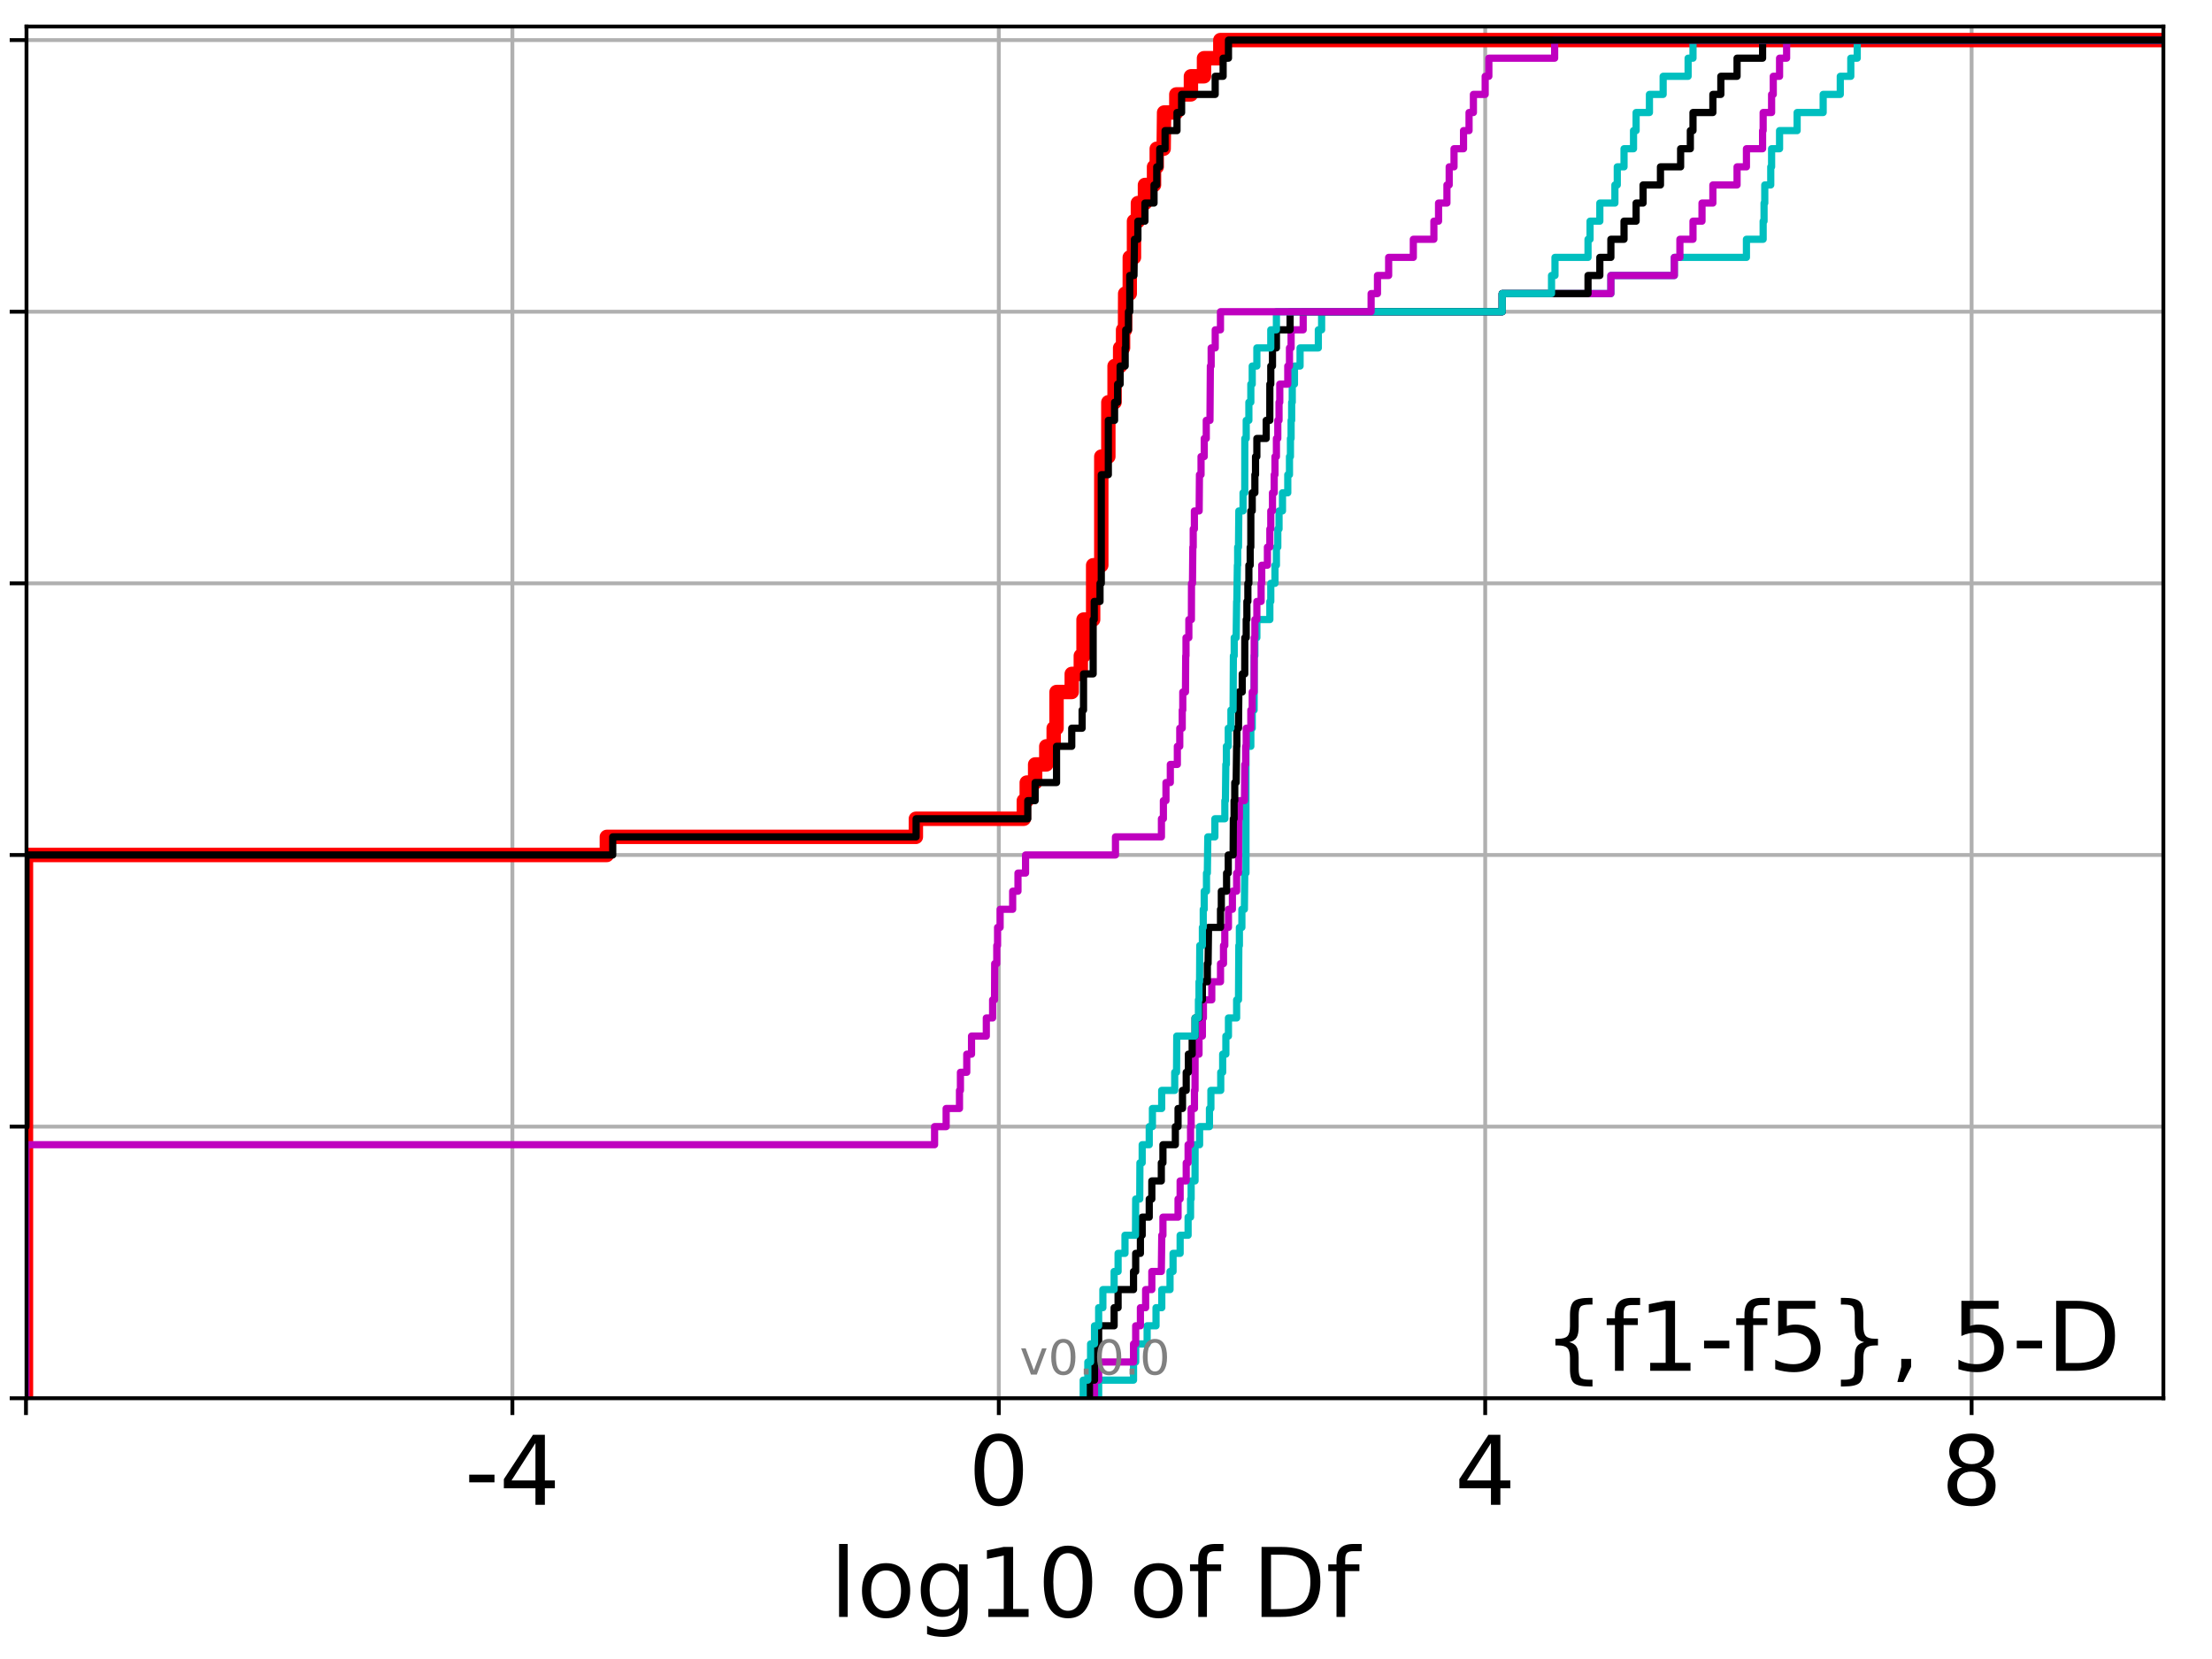 <?xml version="1.0" encoding="utf-8" standalone="no"?>
<!DOCTYPE svg PUBLIC "-//W3C//DTD SVG 1.1//EN"
  "http://www.w3.org/Graphics/SVG/1.1/DTD/svg11.dtd">
<!-- Created with matplotlib (http://matplotlib.org/) -->
<svg height="345.6pt" version="1.1" viewBox="0 0 460.8 345.6" width="460.8pt" xmlns="http://www.w3.org/2000/svg" xmlns:xlink="http://www.w3.org/1999/xlink">
 <defs>
  <style type="text/css">
*{stroke-linecap:butt;stroke-linejoin:round;}
  </style>
 </defs>
 <g id="figure_1">
  <g id="patch_1">
   <path d="M 0 345.6 
L 460.8 345.6 
L 460.8 0 
L 0 0 
z
" style="fill:#ffffff;"/>
  </g>
  <g id="axes_1">
   <g id="patch_2">
    <path d="M 5.52 291.28 
L 450.672 291.28 
L 450.672 5.52 
L 5.52 5.52 
z
" style="fill:#ffffff;"/>
   </g>
   <g id="matplotlib.axis_1">
    <g id="xtick_1">
     <g id="line2d_1">
      <path clip-path="url(#pfd831fe91c)" d="M 5.411 291.28 
L 5.411 5.52 
" style="fill:none;stroke:#b0b0b0;stroke-linecap:square;stroke-width:0.8;"/>
     </g>
     <g id="line2d_2">
      <defs>
       <path d="M 0 0 
L 0 3.5 
" id="m263ba64ad6" style="stroke:#000000;stroke-width:0.8;"/>
      </defs>
      <g>
       <use style="stroke:#000000;stroke-width:0.8;" x="5.411" xlink:href="#m263ba64ad6" y="291.28"/>
      </g>
     </g>
    </g>
    <g id="xtick_2">
     <g id="line2d_3">
      <path clip-path="url(#pfd831fe91c)" d="M 106.739 291.28 
L 106.739 5.52 
" style="fill:none;stroke:#b0b0b0;stroke-linecap:square;stroke-width:0.8;"/>
     </g>
     <g id="line2d_4">
      <g>
       <use style="stroke:#000000;stroke-width:0.8;" x="106.739" xlink:href="#m263ba64ad6" y="291.28"/>
      </g>
     </g>
     <g id="text_1">
      <!-- -4 -->
      <defs>
       <path d="M 4.891 31.391 
L 31.203 31.391 
L 31.203 23.391 
L 4.891 23.391 
z
" id="DejaVuSans-2d"/>
       <path d="M 37.797 64.312 
L 12.891 25.391 
L 37.797 25.391 
z
M 35.203 72.906 
L 47.609 72.906 
L 47.609 25.391 
L 58.016 25.391 
L 58.016 17.188 
L 47.609 17.188 
L 47.609 0 
L 37.797 0 
L 37.797 17.188 
L 4.891 17.188 
L 4.891 26.703 
z
" id="DejaVuSans-34"/>
      </defs>
      <g transform="translate(96.768 313.477)scale(0.2 -0.2)">
       <use xlink:href="#DejaVuSans-2d"/>
       <use x="36.084" xlink:href="#DejaVuSans-34"/>
      </g>
     </g>
    </g>
    <g id="xtick_3">
     <g id="line2d_5">
      <path clip-path="url(#pfd831fe91c)" d="M 208.067 291.28 
L 208.067 5.52 
" style="fill:none;stroke:#b0b0b0;stroke-linecap:square;stroke-width:0.8;"/>
     </g>
     <g id="line2d_6">
      <g>
       <use style="stroke:#000000;stroke-width:0.8;" x="208.067" xlink:href="#m263ba64ad6" y="291.28"/>
      </g>
     </g>
     <g id="text_2">
      <!-- 0 -->
      <defs>
       <path d="M 31.781 66.406 
Q 24.172 66.406 20.328 58.906 
Q 16.5 51.422 16.5 36.375 
Q 16.5 21.391 20.328 13.891 
Q 24.172 6.391 31.781 6.391 
Q 39.453 6.391 43.281 13.891 
Q 47.125 21.391 47.125 36.375 
Q 47.125 51.422 43.281 58.906 
Q 39.453 66.406 31.781 66.406 
z
M 31.781 74.219 
Q 44.047 74.219 50.516 64.516 
Q 56.984 54.828 56.984 36.375 
Q 56.984 17.969 50.516 8.266 
Q 44.047 -1.422 31.781 -1.422 
Q 19.531 -1.422 13.062 8.266 
Q 6.594 17.969 6.594 36.375 
Q 6.594 54.828 13.062 64.516 
Q 19.531 74.219 31.781 74.219 
z
" id="DejaVuSans-30"/>
      </defs>
      <g transform="translate(201.704 313.477)scale(0.2 -0.2)">
       <use xlink:href="#DejaVuSans-30"/>
      </g>
     </g>
    </g>
    <g id="xtick_4">
     <g id="line2d_7">
      <path clip-path="url(#pfd831fe91c)" d="M 309.395 291.28 
L 309.395 5.52 
" style="fill:none;stroke:#b0b0b0;stroke-linecap:square;stroke-width:0.8;"/>
     </g>
     <g id="line2d_8">
      <g>
       <use style="stroke:#000000;stroke-width:0.8;" x="309.395" xlink:href="#m263ba64ad6" y="291.28"/>
      </g>
     </g>
     <g id="text_3">
      <!-- 4 -->
      <g transform="translate(303.032 313.477)scale(0.2 -0.2)">
       <use xlink:href="#DejaVuSans-34"/>
      </g>
     </g>
    </g>
    <g id="xtick_5">
     <g id="line2d_9">
      <path clip-path="url(#pfd831fe91c)" d="M 410.723 291.28 
L 410.723 5.52 
" style="fill:none;stroke:#b0b0b0;stroke-linecap:square;stroke-width:0.8;"/>
     </g>
     <g id="line2d_10">
      <g>
       <use style="stroke:#000000;stroke-width:0.8;" x="410.723" xlink:href="#m263ba64ad6" y="291.28"/>
      </g>
     </g>
     <g id="text_4">
      <!-- 8 -->
      <defs>
       <path d="M 31.781 34.625 
Q 24.75 34.625 20.719 30.859 
Q 16.703 27.094 16.703 20.516 
Q 16.703 13.922 20.719 10.156 
Q 24.75 6.391 31.781 6.391 
Q 38.812 6.391 42.859 10.172 
Q 46.922 13.969 46.922 20.516 
Q 46.922 27.094 42.891 30.859 
Q 38.875 34.625 31.781 34.625 
z
M 21.922 38.812 
Q 15.578 40.375 12.031 44.719 
Q 8.5 49.078 8.5 55.328 
Q 8.5 64.062 14.719 69.141 
Q 20.953 74.219 31.781 74.219 
Q 42.672 74.219 48.875 69.141 
Q 55.078 64.062 55.078 55.328 
Q 55.078 49.078 51.531 44.719 
Q 48 40.375 41.703 38.812 
Q 48.828 37.156 52.797 32.312 
Q 56.781 27.484 56.781 20.516 
Q 56.781 9.906 50.312 4.234 
Q 43.844 -1.422 31.781 -1.422 
Q 19.734 -1.422 13.25 4.234 
Q 6.781 9.906 6.781 20.516 
Q 6.781 27.484 10.781 32.312 
Q 14.797 37.156 21.922 38.812 
z
M 18.312 54.391 
Q 18.312 48.734 21.844 45.562 
Q 25.391 42.391 31.781 42.391 
Q 38.141 42.391 41.719 45.562 
Q 45.312 48.734 45.312 54.391 
Q 45.312 60.062 41.719 63.234 
Q 38.141 66.406 31.781 66.406 
Q 25.391 66.406 21.844 63.234 
Q 18.312 60.062 18.312 54.391 
z
" id="DejaVuSans-38"/>
      </defs>
      <g transform="translate(404.361 313.477)scale(0.2 -0.2)">
       <use xlink:href="#DejaVuSans-38"/>
      </g>
     </g>
    </g>
    <g id="text_5">
     <!-- log10 of Df -->
     <defs>
      <path d="M 9.422 75.984 
L 18.406 75.984 
L 18.406 0 
L 9.422 0 
z
" id="DejaVuSans-6c"/>
      <path d="M 30.609 48.391 
Q 23.391 48.391 19.188 42.75 
Q 14.984 37.109 14.984 27.297 
Q 14.984 17.484 19.156 11.844 
Q 23.344 6.203 30.609 6.203 
Q 37.797 6.203 41.984 11.859 
Q 46.188 17.531 46.188 27.297 
Q 46.188 37.016 41.984 42.703 
Q 37.797 48.391 30.609 48.391 
z
M 30.609 56 
Q 42.328 56 49.016 48.375 
Q 55.719 40.766 55.719 27.297 
Q 55.719 13.875 49.016 6.219 
Q 42.328 -1.422 30.609 -1.422 
Q 18.844 -1.422 12.172 6.219 
Q 5.516 13.875 5.516 27.297 
Q 5.516 40.766 12.172 48.375 
Q 18.844 56 30.609 56 
z
" id="DejaVuSans-6f"/>
      <path d="M 45.406 27.984 
Q 45.406 37.75 41.375 43.109 
Q 37.359 48.484 30.078 48.484 
Q 22.859 48.484 18.828 43.109 
Q 14.797 37.75 14.797 27.984 
Q 14.797 18.266 18.828 12.891 
Q 22.859 7.516 30.078 7.516 
Q 37.359 7.516 41.375 12.891 
Q 45.406 18.266 45.406 27.984 
z
M 54.391 6.781 
Q 54.391 -7.172 48.188 -13.984 
Q 42 -20.797 29.203 -20.797 
Q 24.469 -20.797 20.266 -20.094 
Q 16.062 -19.391 12.109 -17.922 
L 12.109 -9.188 
Q 16.062 -11.328 19.922 -12.344 
Q 23.781 -13.375 27.781 -13.375 
Q 36.625 -13.375 41.016 -8.766 
Q 45.406 -4.156 45.406 5.172 
L 45.406 9.625 
Q 42.625 4.781 38.281 2.391 
Q 33.938 0 27.875 0 
Q 17.828 0 11.672 7.656 
Q 5.516 15.328 5.516 27.984 
Q 5.516 40.672 11.672 48.328 
Q 17.828 56 27.875 56 
Q 33.938 56 38.281 53.609 
Q 42.625 51.219 45.406 46.391 
L 45.406 54.688 
L 54.391 54.688 
z
" id="DejaVuSans-67"/>
      <path d="M 12.406 8.297 
L 28.516 8.297 
L 28.516 63.922 
L 10.984 60.406 
L 10.984 69.391 
L 28.422 72.906 
L 38.281 72.906 
L 38.281 8.297 
L 54.391 8.297 
L 54.391 0 
L 12.406 0 
z
" id="DejaVuSans-31"/>
      <path id="DejaVuSans-20"/>
      <path d="M 37.109 75.984 
L 37.109 68.5 
L 28.516 68.5 
Q 23.688 68.5 21.797 66.547 
Q 19.922 64.594 19.922 59.516 
L 19.922 54.688 
L 34.719 54.688 
L 34.719 47.703 
L 19.922 47.703 
L 19.922 0 
L 10.891 0 
L 10.891 47.703 
L 2.297 47.703 
L 2.297 54.688 
L 10.891 54.688 
L 10.891 58.5 
Q 10.891 67.625 15.141 71.797 
Q 19.391 75.984 28.609 75.984 
z
" id="DejaVuSans-66"/>
      <path d="M 19.672 64.797 
L 19.672 8.109 
L 31.594 8.109 
Q 46.688 8.109 53.688 14.938 
Q 60.688 21.781 60.688 36.531 
Q 60.688 51.172 53.688 57.984 
Q 46.688 64.797 31.594 64.797 
z
M 9.812 72.906 
L 30.078 72.906 
Q 51.266 72.906 61.172 64.094 
Q 71.094 55.281 71.094 36.531 
Q 71.094 17.672 61.125 8.828 
Q 51.172 0 30.078 0 
L 9.812 0 
z
" id="DejaVuSans-44"/>
     </defs>
     <g transform="translate(172.91 336.833)scale(0.2 -0.2)">
      <use xlink:href="#DejaVuSans-6c"/>
      <use x="27.783" xlink:href="#DejaVuSans-6f"/>
      <use x="88.965" xlink:href="#DejaVuSans-67"/>
      <use x="152.441" xlink:href="#DejaVuSans-31"/>
      <use x="216.064" xlink:href="#DejaVuSans-30"/>
      <use x="279.688" xlink:href="#DejaVuSans-20"/>
      <use x="311.475" xlink:href="#DejaVuSans-6f"/>
      <use x="372.656" xlink:href="#DejaVuSans-66"/>
      <use x="407.861" xlink:href="#DejaVuSans-20"/>
      <use x="439.648" xlink:href="#DejaVuSans-44"/>
      <use x="516.65" xlink:href="#DejaVuSans-66"/>
     </g>
    </g>
   </g>
   <g id="matplotlib.axis_2">
    <g id="ytick_1">
     <g id="line2d_11">
      <path clip-path="url(#pfd831fe91c)" d="M 5.52 291.28 
L 450.672 291.28 
" style="fill:none;stroke:#b0b0b0;stroke-linecap:square;stroke-width:0.8;"/>
     </g>
     <g id="line2d_12">
      <defs>
       <path d="M 0 0 
L -3.5 0 
" id="m1740f4a11d" style="stroke:#000000;stroke-width:0.8;"/>
      </defs>
      <g>
       <use style="stroke:#000000;stroke-width:0.8;" x="5.52" xlink:href="#m1740f4a11d" y="291.28"/>
      </g>
     </g>
    </g>
    <g id="ytick_2">
     <g id="line2d_13">
      <path clip-path="url(#pfd831fe91c)" d="M 5.52 234.694 
L 450.672 234.694 
" style="fill:none;stroke:#b0b0b0;stroke-linecap:square;stroke-width:0.8;"/>
     </g>
     <g id="line2d_14">
      <g>
       <use style="stroke:#000000;stroke-width:0.8;" x="5.52" xlink:href="#m1740f4a11d" y="234.694"/>
      </g>
     </g>
    </g>
    <g id="ytick_3">
     <g id="line2d_15">
      <path clip-path="url(#pfd831fe91c)" d="M 5.52 178.108 
L 450.672 178.108 
" style="fill:none;stroke:#b0b0b0;stroke-linecap:square;stroke-width:0.8;"/>
     </g>
     <g id="line2d_16">
      <g>
       <use style="stroke:#000000;stroke-width:0.8;" x="5.52" xlink:href="#m1740f4a11d" y="178.108"/>
      </g>
     </g>
    </g>
    <g id="ytick_4">
     <g id="line2d_17">
      <path clip-path="url(#pfd831fe91c)" d="M 5.52 121.522 
L 450.672 121.522 
" style="fill:none;stroke:#b0b0b0;stroke-linecap:square;stroke-width:0.8;"/>
     </g>
     <g id="line2d_18">
      <g>
       <use style="stroke:#000000;stroke-width:0.8;" x="5.52" xlink:href="#m1740f4a11d" y="121.522"/>
      </g>
     </g>
    </g>
    <g id="ytick_5">
     <g id="line2d_19">
      <path clip-path="url(#pfd831fe91c)" d="M 5.52 64.935 
L 450.672 64.935 
" style="fill:none;stroke:#b0b0b0;stroke-linecap:square;stroke-width:0.8;"/>
     </g>
     <g id="line2d_20">
      <g>
       <use style="stroke:#000000;stroke-width:0.8;" x="5.52" xlink:href="#m1740f4a11d" y="64.935"/>
      </g>
     </g>
    </g>
    <g id="ytick_6">
     <g id="line2d_21">
      <path clip-path="url(#pfd831fe91c)" d="M 5.52 8.349 
L 450.672 8.349 
" style="fill:none;stroke:#b0b0b0;stroke-linecap:square;stroke-width:0.8;"/>
     </g>
     <g id="line2d_22">
      <g>
       <use style="stroke:#000000;stroke-width:0.8;" x="5.52" xlink:href="#m1740f4a11d" y="8.349"/>
      </g>
     </g>
    </g>
   </g>
   <g id="line2d_23">
    <path clip-path="url(#pfd831fe91c)" d="M 5.411 291.28 
L 5.411 178.108 
L 126.414 178.108 
L 126.414 174.335 
L 190.793 174.335 
L 190.793 170.563 
L 213.28 170.563 
L 213.28 166.79 
L 213.89 166.79 
L 213.89 163.018 
L 215.637 163.018 
L 215.637 159.246 
L 217.96 159.246 
L 217.96 155.473 
L 219.497 155.473 
L 219.497 151.701 
L 220.098 151.701 
L 220.098 144.156 
L 223.263 144.156 
L 223.263 140.384 
L 225.151 140.384 
L 225.151 136.611 
L 225.718 136.611 
L 225.718 129.066 
L 227.723 129.066 
L 227.723 117.749 
L 229.419 117.749 
L 229.419 95.115 
L 230.888 95.115 
L 230.888 83.797 
L 232.184 83.797 
L 232.184 76.253 
L 233.343 76.253 
L 233.343 72.48 
L 233.955 72.48 
L 233.955 68.708 
L 234.365 68.708 
L 234.392 61.163 
L 235.349 61.163 
L 235.349 53.618 
L 236.23 53.618 
L 236.23 46.073 
L 237.045 46.073 
L 237.045 42.301 
L 238.514 42.301 
L 238.514 38.529 
L 240.405 38.529 
L 240.405 34.756 
L 240.969 34.756 
L 240.969 30.984 
L 242.412 30.984 
L 242.499 23.439 
L 245.049 23.439 
L 245.049 19.667 
L 248.09 19.667 
L 248.09 15.894 
L 250.815 15.894 
L 250.815 12.122 
L 254.215 12.122 
L 254.215 8.349 
L 254.215 8.349 
L 450.672 8.349 
L 450.672 8.349 
" style="fill:none;stroke:#ff0000;stroke-linecap:square;stroke-width:3;"/>
   </g>
   <g id="line2d_24">
    <path clip-path="url(#pfd831fe91c)" d="M 228.869 291.28 
L 228.869 287.508 
L 236.135 287.508 
L 236.135 283.735 
L 236.584 283.735 
L 236.584 279.963 
L 238.969 279.963 
L 238.969 276.19 
L 240.821 276.19 
L 240.821 272.418 
L 242.021 272.418 
L 242.021 268.646 
L 243.737 268.646 
L 243.737 264.873 
L 244.367 264.873 
L 244.367 261.101 
L 245.843 261.101 
L 245.843 257.328 
L 247.502 257.328 
L 247.502 253.556 
L 248.015 253.556 
L 248.015 249.783 
L 248.137 249.783 
L 248.137 246.011 
L 248.947 246.011 
L 248.959 238.466 
L 249.898 238.466 
L 249.898 234.694 
L 251.952 234.694 
L 251.952 230.921 
L 252.252 230.921 
L 252.252 227.149 
L 254.302 227.149 
L 254.302 223.377 
L 254.704 223.377 
L 254.704 219.604 
L 255.372 219.604 
L 255.372 215.832 
L 255.909 215.832 
L 255.909 212.059 
L 257.614 212.059 
L 257.614 208.287 
L 258.002 208.287 
L 258.072 196.97 
L 258.19 196.97 
L 258.19 193.197 
L 258.706 193.197 
L 258.706 189.425 
L 259.228 189.425 
L 259.305 181.88 
L 259.559 181.88 
L 259.559 155.473 
L 260.57 155.473 
L 260.57 151.701 
L 260.863 151.701 
L 260.863 147.928 
L 261.255 147.928 
L 261.276 136.611 
L 261.413 136.611 
L 261.413 132.839 
L 261.827 132.839 
L 261.827 129.066 
L 264.533 129.066 
L 264.533 125.294 
L 264.727 125.294 
L 264.727 121.522 
L 265.601 121.522 
L 265.601 117.749 
L 265.901 117.749 
L 265.901 113.977 
L 266.189 113.977 
L 266.189 110.204 
L 266.447 110.204 
L 266.447 106.432 
L 267.165 106.432 
L 267.165 102.66 
L 268.267 102.66 
L 268.267 98.887 
L 268.621 98.887 
L 268.621 95.115 
L 268.822 95.115 
L 268.822 91.342 
L 268.959 91.342 
L 268.959 87.57 
L 269.076 87.57 
L 269.076 83.797 
L 269.2 83.797 
L 269.2 80.025 
L 269.659 80.025 
L 269.659 76.253 
L 270.829 76.253 
L 270.829 72.48 
L 274.633 72.48 
L 274.633 68.708 
L 275.317 68.708 
L 275.317 64.935 
L 312.937 64.935 
L 312.937 61.163 
L 335.575 61.163 
L 335.575 57.391 
L 348.794 57.391 
L 348.794 53.618 
L 363.815 53.618 
L 363.815 49.846 
L 367.296 49.846 
L 367.296 46.073 
L 367.484 46.073 
L 367.484 42.301 
L 367.634 42.301 
L 367.634 38.529 
L 368.879 38.529 
L 368.879 34.756 
L 369.055 34.756 
L 369.055 30.984 
L 370.716 30.984 
L 370.716 27.211 
L 374.377 27.211 
L 374.377 23.439 
L 379.798 23.439 
L 379.798 19.667 
L 383.364 19.667 
L 383.364 15.894 
L 385.554 15.894 
L 385.554 12.122 
L 386.894 12.122 
L 386.894 8.349 
L 386.894 8.349 
L 450.672 8.349 
L 450.672 8.349 
" style="fill:none;stroke:#00bfbf;stroke-linecap:square;stroke-width:1.5;"/>
   </g>
   <g id="line2d_25">
    <path clip-path="url(#pfd831fe91c)" d="M 228.007 291.28 
L 228.007 287.508 
L 228.869 287.508 
L 228.869 283.735 
L 236.135 283.735 
L 236.135 279.963 
L 236.584 279.963 
L 236.584 276.19 
L 237.567 276.19 
L 237.567 272.418 
L 238.656 272.418 
L 238.656 268.646 
L 239.945 268.646 
L 239.945 264.873 
L 241.924 264.873 
L 242.021 257.328 
L 242.262 257.328 
L 242.262 253.556 
L 245.409 253.556 
L 245.409 249.783 
L 245.843 249.783 
L 245.843 246.011 
L 247.111 246.011 
L 247.111 242.239 
L 247.502 242.239 
L 247.502 238.466 
L 248.015 238.466 
L 248.015 234.694 
L 248.137 234.694 
L 248.137 230.921 
L 248.828 230.921 
L 248.828 227.149 
L 248.947 227.149 
L 248.959 219.604 
L 249.777 219.604 
L 249.777 215.832 
L 250.479 215.832 
L 250.479 212.059 
L 250.692 212.059 
L 250.692 208.287 
L 252.434 208.287 
L 252.434 204.515 
L 254.255 204.515 
L 254.255 200.742 
L 254.877 200.742 
L 254.877 196.97 
L 255.147 196.97 
L 255.147 193.197 
L 255.909 193.197 
L 255.909 189.425 
L 256.73 189.425 
L 256.73 185.653 
L 257.614 185.653 
L 257.614 181.88 
L 258.002 181.88 
L 258.072 170.563 
L 258.19 170.563 
L 258.19 166.79 
L 259.251 166.79 
L 259.305 159.246 
L 259.489 159.246 
L 259.489 155.473 
L 259.61 155.473 
L 259.61 151.701 
L 260.57 151.701 
L 260.57 147.928 
L 260.863 147.928 
L 260.863 144.156 
L 261.255 144.156 
L 261.276 132.839 
L 261.413 132.839 
L 261.413 129.066 
L 261.827 129.066 
L 261.827 125.294 
L 262.715 125.294 
L 262.715 121.522 
L 262.842 121.522 
L 262.842 117.749 
L 264.025 117.749 
L 264.025 113.977 
L 264.533 113.977 
L 264.533 110.204 
L 264.727 110.204 
L 264.727 106.432 
L 265.081 106.432 
L 265.081 102.66 
L 265.442 102.66 
L 265.442 98.887 
L 265.601 98.887 
L 265.601 95.115 
L 265.901 95.115 
L 265.901 91.342 
L 266.189 91.342 
L 266.189 87.57 
L 266.447 87.57 
L 266.447 83.797 
L 266.601 83.797 
L 266.601 80.025 
L 268.267 80.025 
L 268.267 76.253 
L 268.621 76.253 
L 268.621 72.48 
L 268.959 72.48 
L 268.959 68.708 
L 271.477 68.708 
L 271.477 64.935 
L 312.937 64.935 
L 312.937 61.163 
L 335.575 61.163 
L 335.575 57.391 
L 348.794 57.391 
L 348.794 53.618 
L 349.954 53.618 
L 349.954 49.846 
L 352.682 49.846 
L 352.682 46.073 
L 354.559 46.073 
L 354.559 42.301 
L 356.822 42.301 
L 356.822 38.529 
L 361.861 38.529 
L 361.861 34.756 
L 363.815 34.756 
L 363.815 30.984 
L 367.177 30.984 
L 367.177 27.211 
L 367.296 27.211 
L 367.296 23.439 
L 369.055 23.439 
L 369.055 19.667 
L 369.404 19.667 
L 369.404 15.894 
L 370.716 15.894 
L 370.716 12.122 
L 372.183 12.122 
L 372.183 8.349 
L 372.183 8.349 
L 450.672 8.349 
L 450.672 8.349 
" style="fill:none;stroke:#bf00bf;stroke-linecap:square;stroke-width:1.5;"/>
   </g>
   <g id="line2d_26">
    <path clip-path="url(#pfd831fe91c)" d="M 226.95 291.28 
L 226.95 287.508 
L 228.007 287.508 
L 228.007 283.735 
L 228.143 283.735 
L 228.143 279.963 
L 228.869 279.963 
L 228.869 276.19 
L 232.093 276.19 
L 232.093 272.418 
L 232.918 272.418 
L 232.918 268.646 
L 236.135 268.646 
L 236.135 264.873 
L 236.584 264.873 
L 236.584 261.101 
L 237.567 261.101 
L 237.567 257.328 
L 237.938 257.328 
L 237.938 253.556 
L 239.407 253.556 
L 239.407 249.783 
L 239.945 249.783 
L 239.945 246.011 
L 241.924 246.011 
L 241.924 242.239 
L 242.262 242.239 
L 242.262 238.466 
L 244.848 238.466 
L 244.848 234.694 
L 245.409 234.694 
L 245.409 230.921 
L 246.336 230.921 
L 246.336 227.149 
L 247.111 227.149 
L 247.111 223.377 
L 247.559 223.377 
L 247.559 219.604 
L 248.353 219.604 
L 248.353 215.832 
L 248.959 215.832 
L 248.959 212.059 
L 249.777 212.059 
L 249.777 208.287 
L 250.479 208.287 
L 250.479 204.515 
L 251.512 204.515 
L 251.512 200.742 
L 251.665 200.742 
L 251.76 193.197 
L 254.255 193.197 
L 254.255 189.425 
L 254.424 189.425 
L 254.424 185.653 
L 255.519 185.653 
L 255.519 181.88 
L 255.867 181.88 
L 255.867 178.108 
L 256.883 178.108 
L 256.927 170.563 
L 257.084 170.563 
L 257.084 166.79 
L 257.224 166.79 
L 257.224 163.018 
L 257.511 163.018 
L 257.614 155.473 
L 257.658 155.473 
L 257.658 151.701 
L 258.002 151.701 
L 258.072 144.156 
L 258.78 144.156 
L 258.78 140.384 
L 259.305 140.384 
L 259.317 132.839 
L 259.61 132.839 
L 259.61 129.066 
L 259.75 129.066 
L 259.75 125.294 
L 259.955 125.294 
L 259.955 121.522 
L 260.163 121.522 
L 260.163 117.749 
L 260.438 117.749 
L 260.438 113.977 
L 260.568 113.977 
L 260.57 106.432 
L 260.863 106.432 
L 260.863 102.66 
L 261.413 102.66 
L 261.413 98.887 
L 261.549 98.887 
L 261.549 95.115 
L 261.827 95.115 
L 261.827 91.342 
L 263.771 91.342 
L 263.771 87.57 
L 264.524 87.57 
L 264.533 80.025 
L 264.727 80.025 
L 264.727 76.253 
L 265.081 76.253 
L 265.081 72.48 
L 265.901 72.48 
L 265.901 68.708 
L 268.751 68.708 
L 268.751 64.935 
L 312.937 64.935 
L 312.937 61.163 
L 330.814 61.163 
L 330.814 57.391 
L 333.274 57.391 
L 333.274 53.618 
L 335.575 53.618 
L 335.575 49.846 
L 338.315 49.846 
L 338.315 46.073 
L 340.832 46.073 
L 340.832 42.301 
L 342.279 42.301 
L 342.279 38.529 
L 345.904 38.529 
L 345.904 34.756 
L 350.104 34.756 
L 350.104 30.984 
L 352.129 30.984 
L 352.129 27.211 
L 352.682 27.211 
L 352.682 23.439 
L 356.822 23.439 
L 356.822 19.667 
L 358.483 19.667 
L 358.483 15.894 
L 361.861 15.894 
L 361.861 12.122 
L 367.18 12.122 
L 367.18 8.349 
L 367.18 8.349 
L 450.672 8.349 
L 450.672 8.349 
" style="fill:none;stroke:#000000;stroke-linecap:square;stroke-width:1.5;"/>
   </g>
   <g id="line2d_27">
    <path clip-path="url(#pfd831fe91c)" d="M 225.651 291.28 
L 225.651 287.508 
L 226.615 287.508 
L 226.615 283.735 
L 227.191 283.735 
L 227.191 279.963 
L 228.007 279.963 
L 228.007 276.19 
L 228.869 276.19 
L 228.869 272.418 
L 229.749 272.418 
L 229.749 268.646 
L 232.093 268.646 
L 232.093 264.873 
L 232.918 264.873 
L 232.918 261.101 
L 234.356 261.101 
L 234.356 257.328 
L 236.541 257.328 
L 236.584 249.783 
L 237.428 249.783 
L 237.467 242.239 
L 237.938 242.239 
L 237.938 238.466 
L 239.407 238.466 
L 239.407 234.694 
L 240.069 234.694 
L 240.069 230.921 
L 242.003 230.921 
L 242.003 227.149 
L 244.714 227.149 
L 244.714 223.377 
L 245.095 223.377 
L 245.141 215.832 
L 248.959 215.832 
L 248.959 212.059 
L 249.656 212.059 
L 249.656 208.287 
L 249.777 208.287 
L 249.777 204.515 
L 249.895 204.515 
L 249.937 196.97 
L 250.479 196.97 
L 250.479 193.197 
L 250.658 193.197 
L 250.658 189.425 
L 250.862 189.425 
L 250.862 185.653 
L 251.334 185.653 
L 251.334 181.88 
L 251.512 181.88 
L 251.61 174.335 
L 253.083 174.335 
L 253.083 170.563 
L 255.156 170.563 
L 255.156 166.79 
L 255.28 166.79 
L 255.363 159.246 
L 255.478 159.246 
L 255.478 155.473 
L 255.867 155.473 
L 255.867 151.701 
L 256.424 151.701 
L 256.424 147.928 
L 256.873 147.928 
L 256.937 136.611 
L 257.109 136.611 
L 257.109 132.839 
L 257.511 132.839 
L 257.614 125.294 
L 257.658 125.294 
L 257.767 117.749 
L 257.829 117.749 
L 257.829 113.977 
L 258.002 113.977 
L 258.072 106.432 
L 258.949 106.432 
L 258.949 102.66 
L 259.305 102.66 
L 259.318 91.342 
L 259.61 91.342 
L 259.61 87.57 
L 260.163 87.57 
L 260.163 83.797 
L 260.57 83.797 
L 260.57 80.025 
L 260.863 80.025 
L 260.863 76.253 
L 261.827 76.253 
L 261.827 72.48 
L 264.727 72.48 
L 264.727 68.708 
L 265.901 68.708 
L 265.901 64.935 
L 312.937 64.935 
L 312.937 61.163 
L 323.212 61.163 
L 323.212 57.391 
L 323.932 57.391 
L 323.932 53.618 
L 330.814 53.618 
L 330.814 49.846 
L 331.239 49.846 
L 331.239 46.073 
L 333.274 46.073 
L 333.274 42.301 
L 336.413 42.301 
L 336.413 38.529 
L 336.909 38.529 
L 336.909 34.756 
L 338.315 34.756 
L 338.315 30.984 
L 340.292 30.984 
L 340.292 27.211 
L 340.832 27.211 
L 340.832 23.439 
L 343.608 23.439 
L 343.608 19.667 
L 346.463 19.667 
L 346.463 15.894 
L 351.663 15.894 
L 351.663 12.122 
L 352.682 12.122 
L 352.682 8.349 
L 352.682 8.349 
L 450.672 8.349 
L 450.672 8.349 
" style="fill:none;stroke:#00bfbf;stroke-linecap:square;stroke-width:1.5;"/>
   </g>
   <g id="line2d_28">
    <path clip-path="url(#pfd831fe91c)" d="M 5.411 291.28 
L 5.411 238.466 
L 194.691 238.466 
L 194.691 234.694 
L 197.099 234.694 
L 197.099 230.921 
L 199.879 230.921 
L 199.879 227.149 
L 200.076 227.149 
L 200.076 223.377 
L 201.395 223.377 
L 201.395 219.604 
L 202.388 219.604 
L 202.388 215.832 
L 205.468 215.832 
L 205.468 212.059 
L 206.779 212.059 
L 206.779 208.287 
L 207.179 208.287 
L 207.213 200.742 
L 207.645 200.742 
L 207.645 196.97 
L 207.812 196.97 
L 207.812 193.197 
L 208.344 193.197 
L 208.344 189.425 
L 210.956 189.425 
L 210.956 185.653 
L 212.064 185.653 
L 212.064 181.88 
L 213.642 181.88 
L 213.642 178.108 
L 232.374 178.108 
L 232.374 174.335 
L 241.948 174.335 
L 241.948 170.563 
L 242.355 170.563 
L 242.355 166.79 
L 242.893 166.79 
L 242.893 163.018 
L 243.801 163.018 
L 243.801 159.246 
L 245.264 159.246 
L 245.264 155.473 
L 245.767 155.473 
L 245.767 151.701 
L 246.282 151.701 
L 246.282 147.928 
L 246.394 147.928 
L 246.394 144.156 
L 246.955 144.156 
L 247.006 136.611 
L 247.066 136.611 
L 247.066 132.839 
L 247.659 132.839 
L 247.659 129.066 
L 248.191 129.066 
L 248.211 121.522 
L 248.415 121.522 
L 248.488 113.977 
L 248.569 113.977 
L 248.569 110.204 
L 248.813 110.204 
L 248.813 106.432 
L 249.806 106.432 
L 249.868 98.887 
L 250.2 98.887 
L 250.2 95.115 
L 250.866 95.115 
L 250.866 91.342 
L 251.288 91.342 
L 251.288 87.57 
L 252.058 87.57 
L 252.142 76.253 
L 252.307 76.253 
L 252.307 72.48 
L 253.155 72.48 
L 253.155 68.708 
L 254.246 68.708 
L 254.246 64.935 
L 285.629 64.935 
L 285.629 61.163 
L 286.954 61.163 
L 286.954 57.391 
L 289.281 57.391 
L 289.281 53.618 
L 294.42 53.618 
L 294.42 49.846 
L 298.703 49.846 
L 298.703 46.073 
L 299.676 46.073 
L 299.676 42.301 
L 301.423 42.301 
L 301.423 38.529 
L 301.893 38.529 
L 301.893 34.756 
L 302.9 34.756 
L 302.9 30.984 
L 304.878 30.984 
L 304.878 27.211 
L 306.031 27.211 
L 306.031 23.439 
L 306.937 23.439 
L 306.937 19.667 
L 309.39 19.667 
L 309.39 15.894 
L 310.156 15.894 
L 310.156 12.122 
L 323.862 12.122 
L 323.862 8.349 
L 323.862 8.349 
L 450.672 8.349 
L 450.672 8.349 
" style="fill:none;stroke:#bf00bf;stroke-linecap:square;stroke-width:1.5;"/>
   </g>
   <g id="line2d_29">
    <path clip-path="url(#pfd831fe91c)" d="M -1 234.694 
L 5.411 234.694 
L 5.411 178.108 
L 127.639 178.108 
L 127.639 174.335 
L 190.843 174.335 
L 190.843 170.563 
L 214.107 170.563 
L 214.107 166.79 
L 215.637 166.79 
L 215.637 163.018 
L 220.098 163.018 
L 220.098 155.473 
L 223.263 155.473 
L 223.263 151.701 
L 225.426 151.701 
L 225.426 147.928 
L 225.718 147.928 
L 225.718 140.384 
L 227.723 140.384 
L 227.723 129.066 
L 227.948 129.066 
L 227.948 125.294 
L 229.153 125.294 
L 229.153 121.522 
L 229.419 121.522 
L 229.419 98.887 
L 230.888 98.887 
L 230.888 87.57 
L 232.184 87.57 
L 232.184 83.797 
L 232.818 83.797 
L 232.818 80.025 
L 233.343 80.025 
L 233.343 76.253 
L 234.392 76.253 
L 234.392 72.48 
L 234.506 72.48 
L 234.506 68.708 
L 235.073 68.708 
L 235.073 64.935 
L 235.349 64.935 
L 235.349 57.391 
L 236.23 57.391 
L 236.329 49.846 
L 237.045 49.846 
L 237.045 46.073 
L 238.514 46.073 
L 238.514 42.301 
L 240.405 42.301 
L 240.405 38.529 
L 240.969 38.529 
L 240.969 34.756 
L 241.598 34.756 
L 241.598 30.984 
L 242.706 30.984 
L 242.706 27.211 
L 245.191 27.211 
L 245.191 23.439 
L 246.149 23.439 
L 246.149 19.667 
L 253.145 19.667 
L 253.145 15.894 
L 254.798 15.894 
L 254.798 12.122 
L 255.913 12.122 
L 255.913 8.349 
L 255.913 8.349 
L 450.672 8.349 
L 450.672 8.349 
" style="fill:none;stroke:#000000;stroke-linecap:square;stroke-width:1.5;"/>
   </g>
   <g id="patch_3">
    <path d="M 5.52 291.28 
L 5.52 5.52 
" style="fill:none;stroke:#000000;stroke-linecap:square;stroke-linejoin:miter;stroke-width:0.8;"/>
   </g>
   <g id="patch_4">
    <path d="M 450.672 291.28 
L 450.672 5.52 
" style="fill:none;stroke:#000000;stroke-linecap:square;stroke-linejoin:miter;stroke-width:0.8;"/>
   </g>
   <g id="patch_5">
    <path d="M 5.52 291.28 
L 450.672 291.28 
" style="fill:none;stroke:#000000;stroke-linecap:square;stroke-linejoin:miter;stroke-width:0.8;"/>
   </g>
   <g id="patch_6">
    <path d="M 5.52 5.52 
L 450.672 5.52 
" style="fill:none;stroke:#000000;stroke-linecap:square;stroke-linejoin:miter;stroke-width:0.8;"/>
   </g>
   <g id="text_6">
    <!-- {f1-f5}, 5-D -->
    <defs>
     <path d="M 51.125 -9.281 
L 51.125 -16.312 
L 48.094 -16.312 
Q 35.938 -16.312 31.812 -12.688 
Q 27.688 -9.078 27.688 1.703 
L 27.688 13.375 
Q 27.688 20.75 25.047 23.578 
Q 22.406 26.422 15.484 26.422 
L 12.5 26.422 
L 12.5 33.406 
L 15.484 33.406 
Q 22.469 33.406 25.078 36.203 
Q 27.688 39.016 27.688 46.297 
L 27.688 58.016 
Q 27.688 68.797 31.812 72.391 
Q 35.938 75.984 48.094 75.984 
L 51.125 75.984 
L 51.125 69 
L 47.797 69 
Q 40.922 69 38.812 66.844 
Q 36.719 64.703 36.719 57.812 
L 36.719 45.703 
Q 36.719 38.031 34.5 34.562 
Q 32.281 31.109 26.906 29.891 
Q 32.328 28.562 34.516 25.094 
Q 36.719 21.625 36.719 14.016 
L 36.719 1.906 
Q 36.719 -4.984 38.812 -7.125 
Q 40.922 -9.281 47.797 -9.281 
z
" id="DejaVuSans-7b"/>
     <path d="M 10.797 72.906 
L 49.516 72.906 
L 49.516 64.594 
L 19.828 64.594 
L 19.828 46.734 
Q 21.969 47.469 24.109 47.828 
Q 26.266 48.188 28.422 48.188 
Q 40.625 48.188 47.75 41.5 
Q 54.891 34.812 54.891 23.391 
Q 54.891 11.625 47.562 5.094 
Q 40.234 -1.422 26.906 -1.422 
Q 22.312 -1.422 17.547 -0.641 
Q 12.797 0.141 7.719 1.703 
L 7.719 11.625 
Q 12.109 9.234 16.797 8.062 
Q 21.484 6.891 26.703 6.891 
Q 35.156 6.891 40.078 11.328 
Q 45.016 15.766 45.016 23.391 
Q 45.016 31 40.078 35.438 
Q 35.156 39.891 26.703 39.891 
Q 22.75 39.891 18.812 39.016 
Q 14.891 38.141 10.797 36.281 
z
" id="DejaVuSans-35"/>
     <path d="M 12.5 -9.281 
L 15.922 -9.281 
Q 22.75 -9.281 24.828 -7.172 
Q 26.906 -5.078 26.906 1.906 
L 26.906 14.016 
Q 26.906 21.625 29.094 25.094 
Q 31.297 28.562 36.719 29.891 
Q 31.297 31.109 29.094 34.562 
Q 26.906 38.031 26.906 45.703 
L 26.906 57.812 
Q 26.906 64.75 24.828 66.875 
Q 22.75 69 15.922 69 
L 12.5 69 
L 12.5 75.984 
L 15.578 75.984 
Q 27.734 75.984 31.812 72.391 
Q 35.891 68.797 35.891 58.016 
L 35.891 46.297 
Q 35.891 39.016 38.516 36.203 
Q 41.156 33.406 48.094 33.406 
L 51.125 33.406 
L 51.125 26.422 
L 48.094 26.422 
Q 41.156 26.422 38.516 23.578 
Q 35.891 20.75 35.891 13.375 
L 35.891 1.703 
Q 35.891 -9.078 31.812 -12.688 
Q 27.734 -16.312 15.578 -16.312 
L 12.5 -16.312 
z
" id="DejaVuSans-7d"/>
     <path d="M 11.719 12.406 
L 22.016 12.406 
L 22.016 4 
L 14.016 -11.625 
L 7.719 -11.625 
L 11.719 4 
z
" id="DejaVuSans-2c"/>
    </defs>
    <g transform="translate(321.519 285.565)scale(0.2 -0.2)">
     <use xlink:href="#DejaVuSans-7b"/>
     <use x="63.623" xlink:href="#DejaVuSans-66"/>
     <use x="98.828" xlink:href="#DejaVuSans-31"/>
     <use x="162.451" xlink:href="#DejaVuSans-2d"/>
     <use x="198.535" xlink:href="#DejaVuSans-66"/>
     <use x="233.74" xlink:href="#DejaVuSans-35"/>
     <use x="297.363" xlink:href="#DejaVuSans-7d"/>
     <use x="360.986" xlink:href="#DejaVuSans-2c"/>
     <use x="392.773" xlink:href="#DejaVuSans-20"/>
     <use x="424.561" xlink:href="#DejaVuSans-35"/>
     <use x="488.184" xlink:href="#DejaVuSans-2d"/>
     <use x="524.268" xlink:href="#DejaVuSans-44"/>
    </g>
   </g>
   <g id="text_7">
    <!-- v0.0.0 -->
    <defs>
     <path d="M 2.984 54.688 
L 12.5 54.688 
L 29.594 8.797 
L 46.688 54.688 
L 56.203 54.688 
L 35.688 0 
L 23.484 0 
z
" id="DejaVuSans-76"/>
     <path d="M 10.688 12.406 
L 21 12.406 
L 21 0 
L 10.688 0 
z
" id="DejaVuSans-2e"/>
    </defs>
    <g style="fill:#808080;" transform="translate(212.415 286.343)scale(0.1 -0.1)">
     <use xlink:href="#DejaVuSans-76"/>
     <use x="59.18" xlink:href="#DejaVuSans-30"/>
     <use x="122.803" xlink:href="#DejaVuSans-2e"/>
     <use x="154.59" xlink:href="#DejaVuSans-30"/>
     <use x="218.213" xlink:href="#DejaVuSans-2e"/>
     <use x="250" xlink:href="#DejaVuSans-30"/>
    </g>
   </g>
  </g>
 </g>
 <defs>
  <clipPath id="pfd831fe91c">
   <rect height="285.76" width="445.152" x="5.52" y="5.52"/>
  </clipPath>
 </defs>
</svg>
